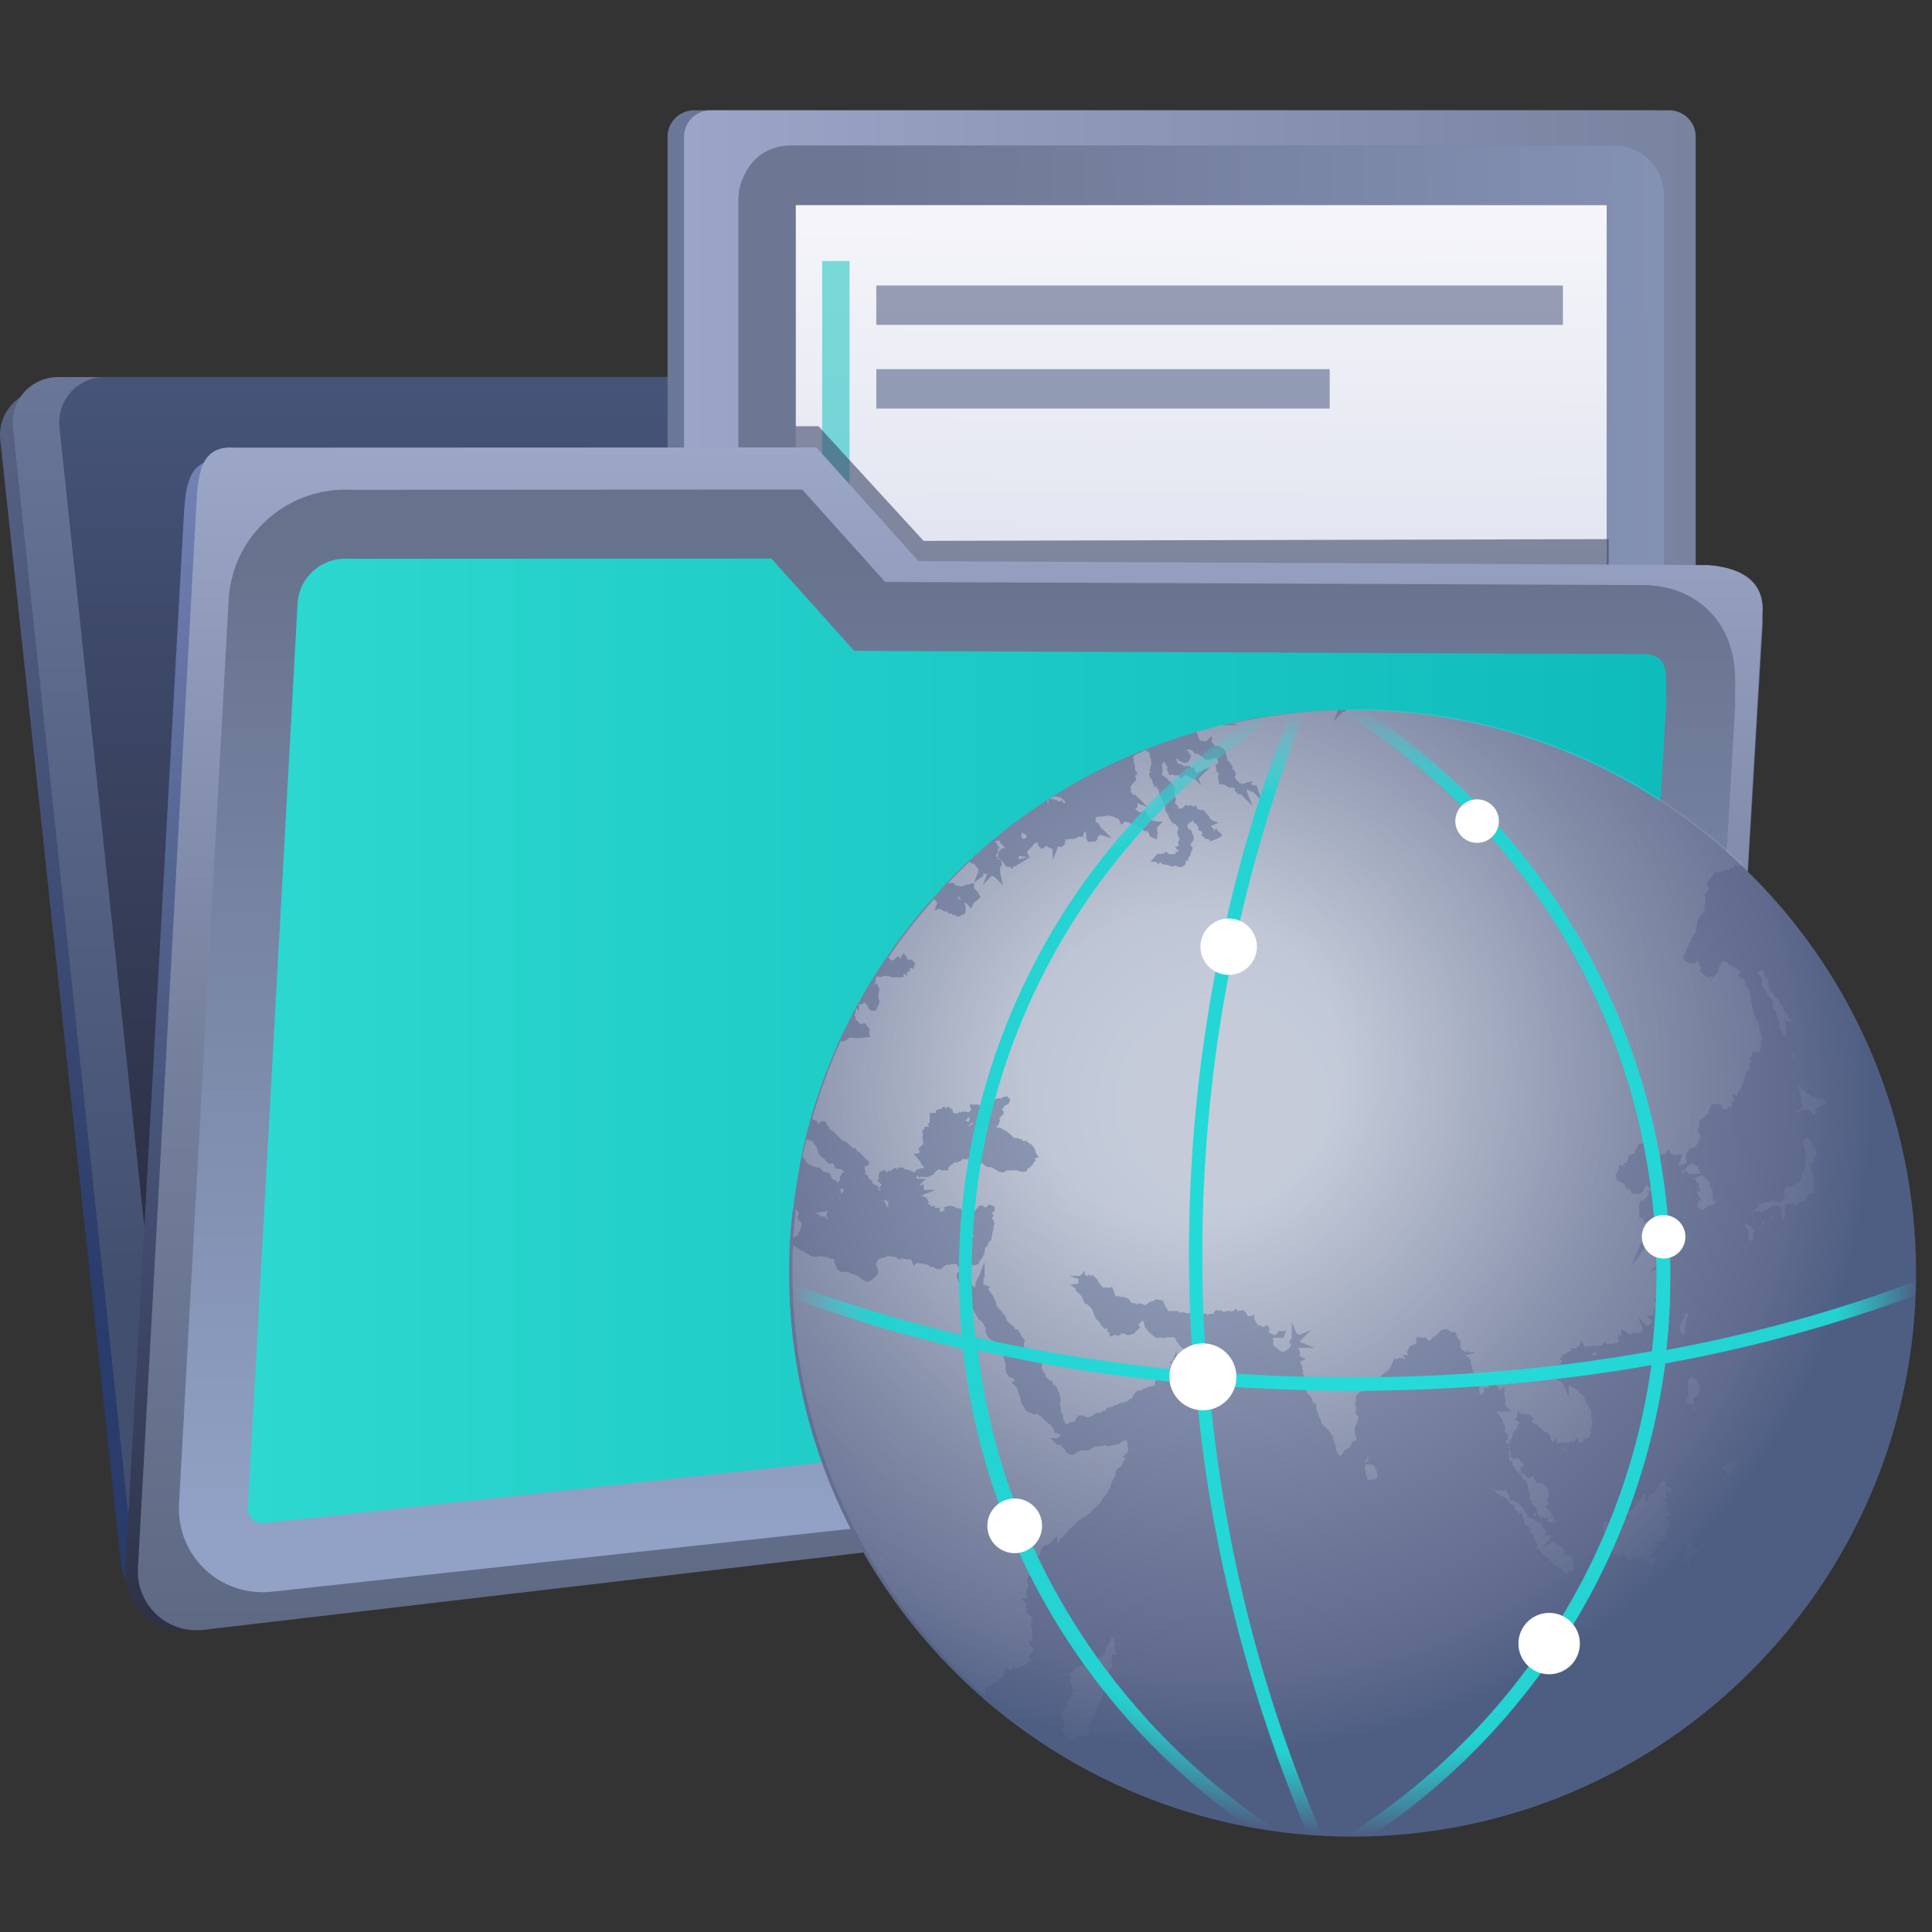 <svg width="140" height="140" viewBox="0 0 140 140" fill="none" xmlns="http://www.w3.org/2000/svg">
<rect x="0" y="0" width="140" height="140" fill="#333333" stroke="none"/>
<g clip-path="url(#clip0)">
<path d="M116.547 103.384L12.123 116.013C10.452 116.216 8.933 115.017 8.764 113.328L0.018 31.867C-0.184 29.925 1.335 28.237 3.294 28.237H113.643C115.264 28.237 116.581 29.554 116.581 31.174V103.384H116.547Z" fill="url(#paint0_linear)"/>
<path d="M117.46 103.384L13.036 116.013C11.364 116.216 9.845 115.017 9.676 113.328L0.93 30.954C0.728 29.013 2.247 27.325 4.206 27.325H114.556C116.177 27.325 117.493 28.641 117.493 30.262V103.384H117.46Z" fill="url(#paint1_linear)"/>
<path d="M120.836 103.384L16.413 116.013C14.741 116.216 13.222 115.017 13.053 113.328L4.307 30.954C4.105 29.013 5.624 27.325 7.583 27.325H117.932C119.553 27.325 120.87 28.641 120.87 30.262V103.384H120.836Z" fill="url(#paint2_linear)"/>
<path d="M119.773 93.541H50.281C49.234 93.541 48.373 92.68 48.373 91.633V9.901C48.373 8.854 49.234 7.993 50.281 7.993H119.773C120.819 7.993 121.68 8.854 121.68 9.901V91.633C121.68 92.697 120.819 93.541 119.773 93.541Z" fill="#6A7797"/>
<path d="M120.971 93.541H51.479C50.432 93.541 49.571 92.68 49.571 91.633V9.901C49.571 8.854 50.432 7.993 51.479 7.993H120.971C122.017 7.993 122.878 8.854 122.878 9.901V91.633C122.878 92.697 122.017 93.541 120.971 93.541Z" fill="url(#paint3_linear)"/>
<path d="M116.885 90.384H57.067C56.206 90.384 55.514 89.692 55.514 88.831V14.409C55.514 13.547 56.206 12.855 57.067 12.855H116.885C117.746 12.855 118.438 13.547 118.438 14.409V88.831C118.438 89.675 117.746 90.384 116.885 90.384Z" fill="url(#paint4_linear)"/>
<path d="M116.885 90.384H57.067C56.206 90.384 55.514 89.692 55.514 88.831V14.409C55.514 13.547 56.206 12.855 57.067 12.855H116.885C117.746 12.855 118.438 13.547 118.438 14.409V88.831C118.438 89.675 117.746 90.384 116.885 90.384Z" stroke="#717C98" stroke-width="4" stroke-miterlimit="10"/>
<path d="M116.885 90.384H57.067C56.206 90.384 55.514 89.692 55.514 88.831V14.409C55.514 13.547 56.206 12.855 57.067 12.855H116.885C117.746 12.855 118.438 13.547 118.438 14.409V88.831C118.438 89.675 117.746 90.384 116.885 90.384Z" stroke="url(#paint5_linear)" stroke-width="4" stroke-miterlimit="10"/>
<path opacity="0.57" d="M61.56 18.915H59.575V51.681H61.56V18.915Z" fill="#1EC4BF"/>
<path opacity="0.6" d="M57.023 44.697L56.645 30.887H59.313L66.927 39.193L119.873 39.058L114.099 56.279L57.023 44.697Z" fill="#3C4768"/>
<path d="M117.026 90.083H57.208C56.347 90.083 55.654 89.391 55.654 88.53V14.108C55.654 13.247 56.347 12.555 57.208 12.555H117.026C117.887 12.555 118.579 13.247 118.579 14.108V88.53C118.579 89.374 117.887 90.083 117.026 90.083Z" stroke="#717C98" stroke-width="4" stroke-miterlimit="10"/>
<path d="M117.026 90.083H57.208C56.347 90.083 55.654 89.391 55.654 88.53V14.108C55.654 13.247 56.347 12.555 57.208 12.555H117.026C117.887 12.555 118.579 13.247 118.579 14.108V88.53C118.579 89.374 117.887 90.083 117.026 90.083Z" stroke="url(#paint6_linear)" stroke-width="4" stroke-miterlimit="10"/>
<path d="M120.599 105.697L13.829 118.107C11.195 118.41 8.933 116.283 9.085 113.632L13.322 37.371C13.457 34.973 13.744 33.167 16.142 33.353L58.249 33.336L65.644 41.575L123.807 41.862C126.12 42.047 127.859 42.993 127.724 45.306L124.381 101.713C124.246 103.789 122.642 105.461 120.599 105.697Z" fill="url(#paint7_linear)"/>
<path d="M120.599 105.697L14.741 118.106C12.107 118.41 9.845 116.283 9.997 113.632L14.235 36.458C14.37 34.061 14.657 32.254 17.054 32.44L59.161 32.423L66.556 40.662L123.807 40.949C126.12 41.135 127.859 42.08 127.724 44.393L124.381 101.713C124.246 103.789 122.642 105.461 120.599 105.697Z" fill="url(#paint8_linear)"/>
<path d="M117.003 99.737L19.13 110.374C18.488 110.441 17.931 109.935 17.965 109.276L21.561 43.752C21.663 41.81 23.351 40.342 25.293 40.493L55.902 40.477L61.896 47.162L119.249 47.399C121.123 47.551 120.667 49.07 120.734 51.062L117.932 98.775C117.898 99.265 117.51 99.687 117.003 99.737Z" fill="url(#paint9_linear)" stroke="url(#paint10_linear)" stroke-width="10" stroke-miterlimit="10"/>
<path d="M117.003 99.737L19.13 110.374C18.488 110.441 17.931 109.935 17.965 109.276L21.561 43.752C21.663 41.81 23.351 40.342 25.293 40.493L55.902 40.477L61.896 47.162L119.249 47.399C121.123 47.551 120.667 49.07 120.734 51.062L117.932 98.775C117.898 99.265 117.51 99.687 117.003 99.737Z" fill="url(#paint11_linear)"/>
<path opacity="0.57" d="M113.255 20.689H63.5V23.543H113.255V20.689Z" fill="#4F5C81"/>
<path opacity="0.57" d="M96.355 26.75H63.5V29.604H96.355V26.75Z" fill="#505D82"/>
<path d="M138.845 92.252C138.845 114.733 120.553 133.09 98.013 133.09C87.774 133.09 78.385 129.289 71.182 123.022C62.603 115.501 57.18 104.503 57.18 92.252C57.18 91.564 57.18 90.918 57.221 90.27C57.221 90.109 57.221 89.907 57.261 89.745C57.302 89.058 57.342 88.33 57.464 87.642C57.625 86.349 57.828 85.095 58.071 83.801C58.151 83.397 58.273 82.952 58.354 82.548C58.475 82.022 58.637 81.496 58.758 81.011C59.325 79.03 60.053 77.13 60.863 75.31C61.187 74.623 61.551 73.935 61.874 73.248C61.874 73.208 61.915 73.167 61.955 73.127C61.996 73.046 62.036 72.925 62.117 72.844C62.117 72.803 62.158 72.803 62.158 72.763C62.805 71.59 63.453 70.499 64.222 69.407C65.233 67.911 66.326 66.496 67.54 65.161C67.864 64.797 68.188 64.433 68.511 64.07C68.997 63.544 69.523 63.018 70.049 62.533C70.616 62.008 71.223 61.482 71.83 60.956C73.125 59.864 74.501 58.854 75.957 57.924C76.038 57.883 76.119 57.843 76.2 57.762C78.021 56.589 79.964 55.579 81.947 54.73C82.149 54.649 82.351 54.568 82.513 54.487C82.554 54.487 82.594 54.446 82.635 54.446C83.889 53.961 85.184 53.476 86.479 53.112C87.086 52.91 87.693 52.748 88.341 52.627C88.584 52.546 88.826 52.506 89.11 52.425C91.578 51.859 94.128 51.535 96.799 51.454C97.001 51.454 97.203 51.454 97.446 51.454C97.648 51.454 97.851 51.454 98.053 51.454C109.02 51.454 118.975 55.781 126.3 62.816C134.029 70.216 138.845 80.688 138.845 92.252Z" fill="url(#paint12_radial)"/>
<path d="M80.814 119.786V119.543L80.733 119.26L80.814 119.179V119.018L80.733 118.896V118.694L80.571 118.613L80.49 118.735V118.937L80.288 119.179H80.247L80.166 119.341L80.247 119.422L80.085 119.584V119.786L79.802 120.069L79.721 119.988L79.559 120.15L79.478 120.352L79.195 120.473L78.993 120.716H78.709L78.629 120.635L78.588 120.716H78.224L78.102 120.837L78.021 120.756L77.9 120.837H77.819L77.9 120.918L77.698 121.12L77.495 121.363L77.657 121.565L77.536 121.646L77.576 121.686V121.889L77.657 122.212L77.738 122.374V122.455V122.535V122.616L77.617 122.98L77.536 123.061L77.455 123.344H77.414L77.334 123.425V123.627L77.172 123.789L77.05 123.829V123.991L76.888 124.153V124.476L77.091 124.719L77.05 124.8H77.131V125.123L77.01 125.204V125.528L77.091 125.608L77.172 125.689L77.252 125.811L77.374 125.77L77.455 125.891L77.617 126.053H77.819L77.9 126.013L77.981 125.851L78.467 125.811H78.588L78.669 125.77L78.75 125.689L78.831 125.568L78.912 125.406V125.244L78.993 125.164L78.831 125.002L79.074 124.84V124.557H79.276V124.517L79.357 124.153L79.438 123.951V123.87L79.519 123.587L79.721 123.385L79.883 122.859L79.964 122.738V122.576L80.045 122.374L80.085 122.252L80.207 122.05L80.288 121.767L80.369 121.525L80.409 121.444L80.45 121.363L80.369 121.282V120.999L80.571 120.837V120.756L80.652 120.675L80.49 120.514L80.571 120.433V119.907H80.976L81.057 119.988L80.814 119.786ZM71.385 123.182L71.466 123.263V123.223C71.425 123.223 71.385 123.182 71.385 123.182ZM71.466 123.263L71.425 123.385L71.506 123.304L71.466 123.263ZM81.785 104.906L81.664 104.785L81.745 104.583L81.623 104.462L81.704 104.381H81.421L81.34 104.462L81.178 104.543L81.016 104.704L80.935 104.623L80.773 104.704L80.369 104.785H80.207L80.126 104.704H80.045L79.883 104.785H79.721L79.559 104.866L79.438 104.785H79.397L79.033 105.028L78.79 105.109H78.709H78.345L78.183 105.189H78.062L77.981 105.27L77.9 105.351L77.657 105.432L77.414 105.351L77.334 105.27H77.252L77.172 105.068L76.807 104.664L76.727 104.704H76.605L76.119 104.219H76.645L76.727 104.098H76.807L76.848 104.057V103.976L76.807 103.936L76.605 103.855H76.443L76.281 103.451L76.2 103.37L76.119 103.208H76.038L75.877 103.046L75.755 102.966L75.593 102.804L75.391 102.602L75.229 102.521L75.148 102.44L75.067 102.521L74.986 102.44L74.905 102.521L74.824 102.44L74.339 102.238L74.258 102.036L74.217 101.955L74.136 101.874V101.793H74.056L73.894 101.187L73.691 100.58L73.246 100.135H73.489V99.933L73.327 99.852L73.125 99.771L72.922 99.488L72.841 99.124L72.882 98.922L72.841 98.72L72.68 98.235V97.992V97.911L72.599 97.831L72.518 97.75V97.669L72.437 97.588V97.467H72.396L72.153 97.264L71.951 97.184V97.103H71.83L71.587 96.901L71.385 96.415L71.466 96.335L71.425 96.294V96.213L71.344 96.132L71.263 95.93L71.061 95.688L70.899 95.607L70.818 95.404L70.413 94.798V94.596L70.373 94.515L70.332 94.313L70.251 94.232V94.192L70.049 93.989V93.747L70.09 93.666L69.766 93.342L69.685 93.181L69.442 92.857V92.736L69.321 92.574V92.332L69.564 92.049L69.604 92.089L69.523 91.846L69.402 91.766L69.321 91.604H68.916L68.714 91.685L68.633 91.604L68.552 91.685L68.39 91.766L68.188 91.968H67.864L67.662 91.846H67.702L67.54 91.766L67.459 91.846L67.216 91.644L67.055 91.604L66.569 91.523H66.407L66.205 91.725L66.043 91.321L65.962 91.24L65.881 91.28L65.395 91.199L65.355 91.159H65.274V91.321L64.869 91.078H64.788L64.586 91.038L64.546 91.078L64.343 90.997L64.222 91.078L63.898 91.159L63.696 91.24L63.615 91.321L63.534 91.483L63.493 91.523V91.725L63.574 91.846L63.655 92.17L63.574 92.372L63.331 92.615L63.089 92.817L62.846 92.898L62.441 92.695L62.198 92.493L62.036 92.412L61.794 92.332L61.389 92.17H61.308H60.944L60.661 91.968L60.458 91.483V91.321L60.418 91.24L60.135 91.199L59.932 91.078H59.649L59.487 91.038L59.082 91.078L58.678 90.997L58.516 90.835H58.435H58.394L58.192 90.633L58.151 90.593L58.071 90.674L57.868 90.472H57.828L57.504 90.269L57.464 90.189C57.423 90.835 57.423 91.523 57.423 92.17C57.423 104.421 62.846 115.46 71.425 122.94V122.899L71.344 122.697L71.425 122.616L71.385 122.576V122.252H71.668H71.708H71.749V122.172L72.234 121.848H72.315L72.356 121.808V121.727L72.599 121.565L72.639 121.484L72.68 121.444L72.882 120.837L72.922 120.959V120.797L73.206 121.08L73.327 120.999H73.368V120.797L73.691 120.918L73.894 120.797L73.934 120.716H74.177L74.42 120.595V120.392H74.663V120.312L74.703 120.231L74.501 120.029L74.703 119.826L74.865 119.665V119.543V119.462H74.824L74.663 119.301V119.099L74.46 118.896H74.824V118.775L74.743 118.573L74.824 118.492L74.784 118.452V118.128L74.703 117.805V117.603L74.784 117.522L74.703 117.441L74.865 117.279V117.239L74.824 117.198L74.663 117.117L74.339 116.794L74.42 116.592V116.551L74.298 116.43L74.379 116.268L74.339 116.187L73.975 115.823H74.46L74.379 115.702L74.46 115.621L74.379 115.54V115.217L74.46 115.015L74.541 114.934L74.501 114.732L74.42 114.651V114.408L74.582 114.166L74.743 113.721L74.42 113.397H74.946L75.108 113.114L75.189 112.953V112.791L75.391 112.589V112.346L75.512 112.225V112.144L75.674 111.982H75.836H75.917L76.079 111.821H76.119L76.605 111.254V111.861L76.686 111.74L76.767 111.578L76.969 111.376L77.05 111.335L77.091 111.254L77.172 111.174L77.536 110.769L77.657 110.688L78.062 110.284L78.264 110.122L78.467 109.961L78.669 109.88L78.912 109.678L79.519 109.111L79.843 108.748L79.883 108.626L80.288 108.101V108.02L80.49 107.696V107.535L80.854 106.847V106.766V106.564L81.097 106.322H81.178L81.218 106.281L81.34 105.998L81.542 105.715V105.634H81.299L81.785 105.149H81.704L81.785 104.906ZM113.957 112.953L113.876 112.872L113.836 112.791L113.755 112.71L113.674 112.751L113.35 112.629V112.427L113.269 112.346L113.431 112.306L113.229 112.225V112.144V112.063V112.023L113.026 112.104V111.982H112.865L112.581 111.699V111.659L111.812 112.144L112.46 111.254H111.853L112.136 110.971H112.055L111.772 110.648V110.486L111.61 110.325L111.529 110.405L111.286 110.203V110.163L110.598 109.88H110.72L110.437 109.395V109.233H110.315L110.194 109.071L109.991 108.869H109.829L109.668 108.707H109.384V108.343H109.303L109.263 108.182H109.222L109.142 107.979H109.101L108.899 108.06L108.818 107.979H108.777L108.575 108.06L108.373 107.979L108.13 107.777L108.211 107.979L108.332 108.02L108.535 108.262H108.615L108.777 108.465L108.858 108.384L109.222 108.626L109.425 108.95L109.546 109.031H109.749V109.354V109.435H109.91L110.072 109.678H110.113H110.315V109.92H110.356L110.396 110.122V110.163L110.517 110.486V110.527H110.598L110.882 110.729V110.931L110.963 111.093L111.124 111.254L111.205 111.578L111.448 111.982L111.367 112.184L111.408 112.265L111.57 112.346L111.812 112.629L111.853 112.751L112.096 112.791V112.912L112.298 112.993V113.114H112.379L112.581 113.357L112.905 113.559V113.64H113.067L113.431 114.004H113.634L113.674 113.802L113.957 113.883L114.038 113.64L113.957 113.438L114.038 113.236L113.998 113.195L113.957 112.953ZM122.375 113.68L122.294 113.761V113.923L122.213 114.044V114.166H122.294V113.923L122.375 113.842V113.761V113.721V113.68ZM123.67 113.6V113.519H123.589L123.508 113.195H123.386L123.548 112.993L123.467 112.791L123.305 112.629L123.224 112.508L123.063 112.387V112.225L122.86 112.144L122.739 112.104L122.537 111.901L122.375 111.699L122.294 111.821H122.213L122.294 111.982L122.213 112.144V112.346L122.172 112.427V112.589L122.091 112.67V112.872L121.889 112.953V113.155H122.253V113.438L122.375 113.68L122.537 113.357L122.496 113.276L122.415 113.114V112.912L122.617 112.791L122.698 112.71L123.022 112.589L123.224 112.791L123.346 112.993V113.276L123.265 113.357L123.346 113.438L123.589 113.559V113.842L123.67 113.761H123.791L123.67 113.6ZM120.675 108.343H120.756V107.979L121.12 108.262V107.939L120.958 107.737H120.918H120.715V107.454L120.554 107.252L120.473 107.332H120.392V107.413H120.311L120.23 107.575V107.737L119.906 108.06L119.825 108.262H119.704H119.623L119.218 108.95V108.262L119.016 108.303V108.343V108.505L118.733 108.788L118.571 108.99V109.071L118.409 109.314L118.206 109.475L117.842 109.556L118.247 110.163L117.599 109.839V110.001L117.478 109.92V110.082L117.397 110.284V110.527L116.871 110.446L116.669 110.325H116.426L116.345 110.163L116.264 110.365L116.183 110.446V110.567V110.688V110.81L116.264 110.971L116.426 111.133H116.466L117.68 110.527L116.669 111.578L116.79 111.74L116.871 111.861V112.144L116.79 112.225L116.871 112.265V112.67L117.033 112.548L117.114 112.751H117.195L117.276 112.831L117.438 112.751H117.478L117.68 112.467L117.883 112.872V113.074L118.004 112.993L118.085 113.074L118.206 113.034L118.247 112.872H118.571L118.652 112.953H118.813L118.894 112.831L119.097 113.114L119.259 113.034L119.299 113.155H119.38L119.582 113.397L119.501 113.438L119.623 113.397H119.744L119.866 113.317L119.947 113.114V112.71L119.38 112.953L119.987 112.346L119.744 112.104H120.23L120.311 112.023L119.785 111.699H120.473V111.618L120.675 111.457V111.174L120.756 111.093V110.769H120.837L120.999 110.567L120.918 110.122L120.675 110.001L121.039 109.758L120.877 109.597V109.475L120.675 109.314L120.837 109.111L120.715 108.869L120.756 108.828L120.473 108.748L120.837 108.545L120.675 108.343ZM126.381 113.155H126.3H126.421H126.381ZM123.67 111.821H123.589L123.427 111.861L123.346 111.78L123.305 111.821L123.224 111.982H123.346L123.427 111.901L123.67 111.821ZM123.184 110.648L123.103 110.527L122.941 110.688H122.982H123.063L123.224 110.648H123.184ZM112.46 110.365L112.5 110.325V110.284L112.46 110.365ZM112.581 109.961L112.5 109.88V109.799L112.419 109.718L112.339 109.556L111.974 109.192L112.217 109.031V108.869L112.136 108.788V108.505L112.217 108.424V108.101V108.02L112.136 107.858L111.732 107.454H111.327V107.332L111.246 107.292L111.165 107.09V107.009H110.963L110.801 107.171L110.396 106.766L110.194 106.726V106.322L110.437 106.241L110.356 106.16V105.998H110.275L110.194 105.877L110.032 105.715V105.634L109.627 105.715L109.425 105.513L109.506 105.351L109.425 105.23V105.149L109.384 105.028L109.303 105.27L109.384 105.351L109.303 105.432H109.384V105.917L109.587 105.836V106.119L109.668 106.2V106.281L109.749 106.322L109.789 106.483H109.829L110.032 106.726L110.113 106.766L110.153 106.847H110.275V107.09L110.437 107.171L110.517 107.252L110.679 107.494L110.76 107.979L110.801 108.101L110.882 108.303L110.801 108.626L111.003 108.828L110.922 108.909L111.003 108.99L111.084 109.111L111.246 109.192L111.408 109.516L111.327 109.597L111.651 110.001L111.853 109.92L111.934 110.001H112.258L112.055 110.163L112.177 110.284L112.379 110.325L112.46 110.365V110.203L112.662 110.405V110.284L112.581 109.961ZM111.246 109.597L111.124 109.718L111.084 109.88H111.286L111.246 109.597ZM110.801 109.799L110.72 109.88H110.882L110.801 109.799ZM125.005 107.009V107.049L125.046 107.171H125.207L125.329 107.252L125.005 107.009ZM99.753 106.645V106.564L99.591 106.241V106.2H99.429V106.119H98.944L98.903 106.322V106.443L98.984 106.645L98.944 106.726L99.025 106.928L99.105 107.252H99.227L99.308 107.211H99.591L99.672 107.171L99.753 107.09L99.834 106.928L99.753 106.645ZM125.855 106.079L125.774 105.796L125.855 105.634L125.774 105.553V105.958L125.572 105.796L125.41 105.998L125.329 105.917V105.998L124.965 106.2L124.762 106.281L124.965 106.483L125.329 107.171L125.41 107.09L125.288 107.009L125.369 106.766L125.572 106.402L125.855 106.322V106.079ZM124.358 105.998V106.079L124.398 105.998H124.358ZM99.146 105.836V105.594H99.065V105.796H98.944V105.998L99.186 105.836H99.146ZM72.356 62.209L72.275 62.168V62.249L72.477 62.289L72.356 62.209ZM72.761 61.4V61.319L72.68 61.279L72.477 61.077V60.955L72.275 60.915L72.113 60.955L72.275 61.198V61.279L72.437 61.44L72.275 61.602L72.356 61.804L72.194 61.845V62.047V62.087L72.315 62.128V61.845L72.396 61.764L72.356 61.723L72.599 61.481H72.761V61.4ZM127.514 75.228L127.676 75.067V75.026L127.595 74.905V74.743H127.555L127.474 74.258L127.393 74.177V73.975L127.271 73.853L127.15 73.57L127.19 73.53H127.15L126.988 73.004V72.883L126.948 72.802L126.867 72.438L126.907 72.398L126.826 72.155L126.867 72.074L126.786 71.993L126.867 71.913L126.786 71.832L126.705 71.63L126.624 71.589L126.421 71.387V71.104L126.462 71.064L126.421 70.983H126.26L125.936 70.659L126.098 70.498V70.417V70.336H126.017L125.936 70.214H125.855L125.774 70.134L125.491 70.012L125.45 69.972L125.288 69.891L125.167 69.77L125.126 69.689H124.924L124.884 69.648L124.843 69.689H124.762L124.843 69.77H124.722V69.931H124.641L124.56 70.093V70.134L124.479 70.214L124.56 70.295L124.479 70.498L124.074 70.902V70.74L123.751 70.821L123.67 70.74V70.781L123.184 70.376L123.265 70.174V70.093L123.103 69.891V69.608L122.982 69.648L122.82 69.81H122.537L122.456 69.729L122.375 69.77L122.091 69.648L121.97 69.365L122.132 69.001L122.213 68.88V68.718L122.375 68.557V68.355L122.537 68.233V68.031L122.617 67.95V67.91L122.779 67.708L122.86 67.546L122.941 67.465L122.86 67.344L122.941 67.263V67.101L123.022 66.616H123.103L123.144 66.414H123.184V66.373L123.386 66.131L123.467 65.969L123.548 65.888L123.467 65.686L123.548 65.605V65.484L123.629 65.403L123.589 65.322V65.079L123.508 64.877L123.71 64.594L123.832 64.432V64.352L123.67 64.109L123.751 63.866L123.872 63.745L123.953 63.583L124.155 63.422L124.236 63.219H124.56V63.26L124.722 63.139H124.884L125.046 63.017H125.288L125.41 62.896H125.612L125.693 62.694L125.976 62.815L126.26 62.694L126.462 62.775C119.137 55.739 109.182 51.413 98.215 51.413C98.013 51.413 97.81 51.413 97.608 51.413L97.446 51.575H97.325L96.637 52.262L96.961 51.453C94.33 51.534 91.781 51.858 89.272 52.424L89.717 52.545H88.543C87.936 52.707 87.289 52.868 86.682 53.03L86.803 53.232V53.394H86.844L86.924 53.637L87.005 53.677H87.086L87.41 53.718L87.815 53.313V53.758L87.896 53.879L87.977 53.96L88.058 54.041H88.3L88.503 54.162H88.543L88.786 54.405L88.867 54.809L88.948 55.011L88.907 55.092L89.069 55.173L89.312 55.537V55.739L89.474 55.861L89.555 56.103L89.474 56.346H89.514V56.427L89.838 56.75L89.879 56.791L89.919 56.75L90.081 56.831L90.202 56.75L90.809 56.588L90.647 56.791L90.728 56.871L90.809 56.912H91.052L91.416 58.004L90.769 57.357H90.607L90.364 57.154V57.357V57.397L90.769 58.408L89.919 57.559H89.717L89.474 57.316V57.114L89.312 57.074H89.069L88.665 56.831H88.341L88.26 56.224L88.341 56.063L88.138 55.901V55.658L88.058 55.456L88.26 55.294V55.133L88.179 54.971L88.098 54.89L87.977 54.971L87.572 55.052H87.329L87.086 54.809L86.924 54.728L86.884 54.648L86.601 54.607L86.398 54.405L86.317 54.324H85.872L86.075 54.405L86.317 54.809L86.115 55.214L85.832 55.294L85.468 55.133L85.387 55.092L85.346 54.971H85.306L85.225 55.052L85.184 55.092H85.265L85.346 55.294L85.427 55.375H85.629L85.791 55.537H85.953L85.994 55.497H86.237L86.317 55.618H86.52L86.601 55.861L86.641 55.901V55.982H86.722L87.693 55.578L86.844 56.427L87.046 56.912L86.56 56.427H86.398L86.034 56.184H85.832L85.549 56.467L85.468 56.184H85.387H85.063L84.942 56.103L84.739 56.184L84.537 55.699L84.658 55.658L84.577 55.578V55.537L84.456 55.375L84.375 55.173L84.173 55.375L84.213 55.416L84.254 55.901L84.173 56.144L84.335 56.224L84.658 56.508V56.588H84.739L84.942 56.791L85.144 57.114L85.103 57.599V57.68L85.225 57.882L85.144 58.165V58.206L85.346 58.408L85.427 58.61L85.508 58.57L85.67 58.61V58.57L85.913 58.327L86.115 58.408L86.277 58.327L86.479 58.448L86.682 58.367L86.763 58.61L86.924 58.691H87.208L87.451 58.974V59.014L87.572 59.095L87.653 59.257L87.734 59.338L87.774 59.419L88.3 59.621L87.734 59.864L87.815 59.944L87.977 60.106L87.936 60.187V60.268L88.138 59.985L88.219 60.227H88.3L88.584 60.51L88.341 60.713L88.138 60.793L87.977 60.874L87.734 60.955L87.531 60.793H87.37L87.046 60.47L87.127 60.389V60.308L87.046 60.227L86.803 60.147L86.884 59.944H86.803L86.722 59.742L86.479 59.58V59.419L86.358 59.54L86.196 59.621L86.115 59.702L86.034 59.783L86.075 59.985V60.025L86.317 60.147L86.52 60.753L86.439 60.955L86.277 61.157V61.238L86.439 61.44L86.277 61.804V61.966L86.115 62.128V62.33L85.913 62.411V62.613L85.629 62.855L85.265 62.775L85.225 62.734H85.144L84.901 62.815L84.699 62.694L84.213 62.613L84.051 62.451L83.97 62.653L83.768 62.451H83.363L83.849 61.885H84.092L84.335 61.845L84.456 61.723L84.82 61.926L84.861 61.885H85.184V61.683L85.387 61.764V61.642L85.144 61.4L85.427 61.279V61.198L85.346 61.117L85.427 60.915V60.834L85.508 60.753L85.387 60.632L85.306 60.308L85.387 60.106V59.904L85.225 59.823L85.184 59.702L84.982 59.661L84.699 59.257L84.658 59.055L84.577 58.974V58.893H84.496L84.415 58.61L84.456 58.448L84.294 58.206V58.084L84.132 57.923V57.801L84.051 57.721L83.97 57.316V57.235L83.808 57.074V56.952L83.606 57.033V56.831L83.525 56.791L83.485 56.508L83.363 56.386L83.242 56.103L83.363 55.982L83.282 55.78L83.363 55.699V55.618L83.444 55.294L83.404 55.133V54.971L83.323 54.89V54.688L83.242 54.486L82.959 54.364H82.918L82.837 54.445C82.635 54.526 82.433 54.607 82.271 54.688L82.109 54.85V54.931L82.149 54.971V55.173L82.19 55.294L82.271 55.78V55.861L82.433 56.022L82.271 56.224V56.305L82.352 56.508L82.109 56.75L81.906 57.033L81.987 57.276L81.906 57.357L82.028 57.478L82.109 57.599H82.271L83.161 58.489L82.433 58.206V58.489L82.271 58.61L82.311 58.691L82.473 58.772V58.812L82.554 58.853H82.756L82.797 58.893L82.918 58.731L83.161 58.974V59.176H83.242L83.525 59.499L83.606 59.459H83.647L83.728 59.54H84.254L83.849 59.944V60.227L83.93 60.349L83.849 60.429V60.834L83.363 60.632L83.201 60.308L83.12 60.227H82.878L82.797 60.025L82.756 59.985L82.473 59.944L82.149 59.742L81.866 59.661L81.826 59.58H81.623L81.542 59.499L81.259 59.783L81.057 59.338L80.814 59.257L80.652 59.176L80.247 59.095L79.762 59.176L79.681 59.136L79.559 59.217L79.478 59.176L79.397 59.217V59.257V59.54H79.438V59.621H79.559L79.762 59.944V59.985H79.802L80.571 60.753L79.681 60.47V60.551L79.519 60.632L79.6 60.713L79.519 60.672V60.834L79.357 60.996H78.831L78.669 60.672L78.75 60.551L78.669 60.349L78.75 60.268H78.669L78.547 60.349L78.507 60.389V60.632H78.102V60.672L77.819 60.793H77.455H77.414L77.334 60.874L77.252 60.793L77.172 60.874L77.252 60.915L77.131 61.036L77.212 61.117L76.929 61.4L76.686 61.319L76.281 62.33V61.481L76.241 61.521L75.917 61.359L75.877 61.279L75.472 61.521L75.189 61.238L75.229 61.198V61.036L74.986 61.117H74.946L74.743 61.4L74.663 61.44L74.42 61.723L74.582 62.128L73.975 62.047H73.813V62.249L74.703 62.087L73.691 62.694L73.61 62.775H73.489L73.287 62.977L73.206 62.815H72.922L72.639 62.411L72.437 62.249H72.396L72.599 62.451L72.558 62.572L72.639 62.653L72.558 62.694L72.477 62.896V63.219V63.26L72.68 64.149L72.073 63.543L71.87 63.462L71.223 64.109L71.546 63.3L71.385 63.341L71.263 63.219V63.462L70.575 63.947L70.859 63.26L70.899 63.139V62.977L70.697 62.775L70.656 62.653L70.575 62.572L70.535 62.532V62.653L70.251 62.451C69.725 62.936 69.199 63.462 68.714 63.988H68.754L68.835 64.028L69.037 63.947L69.24 64.149L69.402 64.19L69.685 64.23L69.887 64.19L69.968 64.109H70.171L70.251 64.069L70.575 63.988V64.271V64.352L70.818 64.594L71.061 64.999L70.778 65.281L70.535 65.443L70.373 65.848L70.049 65.484L69.887 65.403V65.524L69.968 65.565V66.131L69.806 66.292H69.685L69.564 66.414H69.321L69.199 66.292H69.037L68.957 66.212H68.754L68.592 66.05V65.969H68.552L68.511 66.09L68.107 65.848L67.702 65.969L67.904 65.484L67.864 65.403V65.322L67.702 65.201V65.12C66.528 66.454 65.395 67.869 64.384 69.365V69.406L64.586 69.608L64.788 69.527H64.829L65.072 69.284L65.234 69.446L65.314 69.365H65.274C65.274 69.325 65.314 69.284 65.314 69.284L65.476 69.082L65.719 69.365V69.446L65.76 69.527H66.043L66.326 69.81L66.164 70.214L65.962 70.134V70.174L65.881 70.255L66.002 70.336L65.719 70.457V70.74L65.517 70.538L65.476 70.619V70.821H64.626L64.465 70.74H64.262L64.181 70.7L63.979 70.74L63.736 70.821L63.655 70.74L63.493 70.821L63.412 71.023H63.493L63.331 71.427L63.534 71.225L63.736 71.71L63.655 72.074V72.317L63.736 72.6L63.655 72.843L63.453 73.247H63.129L62.927 73.045L62.846 72.883L62.644 72.64L62.563 72.681L62.482 72.762H62.32H62.279H62.239V73.247L62.077 73.085L61.996 73.166V73.449L61.915 73.49V73.57L61.996 73.651V73.934V73.975L62.117 73.934L62.32 74.217H62.36L62.644 74.136L62.805 74.298L62.886 74.419L63.048 74.581L62.967 74.783L63.048 75.147L62.158 75.228L61.551 75.188L61.308 75.39L61.025 75.471L60.944 75.39C60.094 77.209 59.406 79.15 58.84 81.091L59.244 81.253V81.495L59.487 81.253H59.811L59.892 81.455L60.053 81.657L60.135 81.819L60.215 81.9L60.296 81.981H60.377L61.065 82.668H61.146L61.349 82.749L61.834 83.234L61.915 83.153L62.158 83.436L62.32 83.517L62.603 83.841L62.644 83.921L62.724 83.962L63.008 84.204L62.886 84.487H62.684L62.644 84.69L62.724 84.892L62.684 85.013L62.724 85.134H62.846L63.008 85.458L63.21 85.539V85.741L63.372 85.822L63.453 85.903H63.615V86.105L63.696 86.267H63.777L63.858 86.226L63.655 86.105L63.898 85.862L63.574 85.539L63.696 85.417L63.655 85.215L63.736 84.932L64.141 84.77L64.222 84.973L64.384 84.811L64.546 84.892L64.586 84.77L64.91 84.609L65.072 84.77V84.609H65.476L65.557 84.73H65.679L65.962 84.811V84.892L66.043 84.811L66.205 84.973L66.528 84.69V84.73L66.731 84.649H66.893L66.974 84.568L66.771 84.366L66.69 84.164L66.609 84.083L66.205 83.598H66.488L66.609 83.517H66.65L66.569 83.194L66.852 82.951H66.893V82.87V82.587L66.812 82.425L66.893 82.264V82.183L66.812 81.981L66.933 81.859L67.014 81.657H67.297H67.338V81.617L67.216 81.495L67.378 81.334V80.646H67.823V80.444L68.107 80.363H68.188L68.39 80.161L68.552 80.323L68.714 80.161L68.916 80.363H68.997L69.078 80.646L69.159 80.687L69.24 80.646L69.402 80.727L69.483 80.525L69.604 80.646L69.725 80.525L69.847 80.606L69.928 80.525L70.13 80.606L70.251 80.565L70.373 80.404L70.251 80.04H70.939L70.98 80.121H71.061L71.223 80.201L71.304 80.121H71.466L71.506 80.08L71.587 79.878H71.749V79.838L71.911 79.676H72.113L72.234 79.595H72.518H72.558L72.639 79.514L72.963 79.433L73.206 79.676L73.084 79.999L72.801 80.121L72.599 80.444L72.72 80.485V80.727L72.396 81.051L72.477 81.132L72.315 81.617L72.153 81.536L72.234 81.617V81.738L72.437 81.698L72.72 81.859L72.882 81.94L73.287 82.264L73.327 82.344L73.408 82.385L73.489 82.466H73.57H73.772L73.853 82.547H73.934H74.015L74.177 82.708H74.217L74.298 82.627L74.663 82.911H74.743L74.946 83.194L75.027 83.355L75.067 83.558L75.27 83.841L74.986 83.962L75.067 84.083L74.905 84.245L74.824 84.407L74.622 84.609L74.46 84.69L74.379 84.892H74.177V84.932L73.772 84.851L73.732 84.811H73.246H73.206H72.963L72.68 84.973L72.356 84.892L72.032 84.69L71.87 84.609L71.749 84.528L71.668 84.609L71.385 84.487L71.182 84.285V84.245L71.02 84.407L70.939 84.326L70.859 84.407L70.454 84.002H70.171L70.13 83.962L70.049 84.002H69.725L69.685 84.083L69.361 84.245H69.199H69.118L69.078 84.326L68.916 84.407L68.795 84.528L68.714 84.649V84.811H68.269L67.985 84.73L67.702 85.013H67.621L67.702 85.094L67.216 85.296H66.893L66.812 85.256L66.569 85.337L66.488 85.134L66.407 85.337V85.377L66.448 85.417H66.488H67.095L66.69 85.822L66.731 85.903L66.933 85.822V86.226H67.783L66.771 86.63V86.711L66.852 86.671L67.135 86.792L67.297 87.116L67.216 87.197L67.338 87.318L67.419 87.237V87.399H67.823L67.702 87.52H68.107V87.803L68.188 87.844L68.269 87.763H68.35L68.43 87.682H68.471L68.39 87.48L68.876 87.358L69.118 87.439L69.402 87.56H69.604L69.847 87.844L69.928 87.924L70.413 87.884L70.575 87.803H70.616V87.763L70.98 87.358H71.182L71.425 87.52L71.668 87.277L72.073 87.439V87.722L71.87 87.924L72.032 88.086L71.87 88.248L71.992 88.45L72.073 88.693L71.992 88.854V89.097L71.911 89.34L71.83 89.825L71.587 90.108V90.229L71.385 90.431L71.344 90.835L71.142 91.199L70.98 91.402L70.899 91.604L70.616 91.685L70.211 91.604L69.887 91.685V92.291L69.968 92.372V92.412L70.171 92.615V92.817L70.332 92.898L70.413 93.1L70.616 93.302L70.697 93.14V92.978L70.859 92.574L70.939 92.493L71.344 91.442V92.534L71.263 92.655V93.059L71.749 93.262L71.587 93.423L71.789 93.626L71.83 93.747L71.911 93.828L71.992 93.949L72.194 94.434V94.636L72.315 94.717L72.396 94.879L72.558 94.96L72.68 95.243L72.841 95.324L72.963 95.688L73.206 95.93L73.408 96.092L73.57 96.294V96.335H73.772L73.853 96.537L73.934 96.618L74.015 96.82L74.136 96.941L74.177 97.022L74.258 97.103L74.177 97.467L74.258 97.669L74.298 97.871L74.743 98.316H74.824H75.027L75.108 98.478L75.35 98.68V98.76L75.553 98.841L75.472 99.044L75.593 99.448L75.755 99.529V99.731L76.079 100.054H76.241L76.322 100.378L76.524 100.418L76.686 100.823L76.767 100.984L76.848 101.348V101.712H76.767L76.848 101.833L76.888 102.359L77.05 102.521V102.925L77.172 103.046V103.127L77.374 103.208L77.536 103.046H77.819L77.941 102.885V102.804L78.183 102.561H78.467L78.547 102.642H78.709L78.79 102.723L78.993 102.642L79.155 102.602L79.478 102.359H79.802L79.964 102.197L80.045 102.278L80.207 102.036L80.409 101.955H80.49L81.057 101.753L81.138 101.672L81.542 101.591L81.745 101.51L81.906 101.348H82.028L82.109 101.106L82.352 100.823L82.635 100.742H82.716L82.878 100.58L82.959 100.661V100.58H83.08L83.282 100.459H83.444L83.606 100.378L83.687 100.418V100.135L83.889 99.933H83.97L84.173 99.852V99.731L84.456 99.367L84.739 99.246L84.78 99.286H84.901V99.205H84.739L84.901 98.841L84.739 98.68H84.942L85.265 97.831V98.518L85.346 98.437L85.427 98.518L85.468 98.437L85.629 98.275L85.832 97.992V97.911V97.831V97.75H85.791L85.508 97.547L85.427 97.386L85.265 97.224L85.184 97.022L85.103 96.901H84.496L84.335 96.981L84.011 96.901L83.93 96.981L83.647 96.86L83.282 96.537L83.201 96.456L82.959 96.173L82.878 95.768L82.797 95.688L82.473 96.011L82.635 96.173L82.23 96.577V96.658H82.068L81.866 96.739H81.623L81.542 96.658H81.461L81.299 96.618L81.057 96.82L80.854 96.739H80.773L80.45 96.86L80.369 96.537H80.288L80.207 96.335H80.247V96.173L80.085 96.335L79.802 96.052L79.721 95.89L79.397 95.526L79.114 94.838L79.033 94.758L78.79 94.515L78.588 94.434L78.426 94.03L78.386 93.949L78.305 93.868L77.86 93.423H78.021L77.536 93.1L78.143 93.019V92.938V92.776V92.695L77.536 92.453H78.264L78.629 92.089V92.412H78.709L78.79 92.493L78.952 92.332L79.033 92.493L79.155 92.372L79.357 92.574L79.559 92.776V92.857L79.762 93.1L79.802 93.181H79.843L79.924 93.302H80.409L80.45 93.342L80.571 93.221L80.733 93.626L80.854 93.949L81.057 93.909L81.299 93.989H81.502L81.583 94.07H81.704L81.947 94.313L81.906 94.353L82.068 94.434H82.23L82.392 94.515L82.554 94.434L82.837 94.515L82.999 94.596L83.08 94.515L83.363 94.313H83.485L83.606 94.232L83.808 94.151L84.213 94.232H84.294V94.313L84.375 94.475L84.456 94.677L84.618 94.919V95H85.063L85.103 95.041L85.144 95H85.346L85.508 95.121L85.791 95.081L85.953 95.162H86.277H86.317L86.398 95.081L86.479 95.121L86.439 95.041H86.763L86.844 95.243H86.884L87.005 95.283L87.086 95.202H87.451V95.283H87.531L87.653 95.202H87.936V95.121L88.138 94.919L88.219 94.96H88.503L88.584 95.041H88.705L88.746 95.081L88.826 95H89.15L89.231 95.041L89.312 95H89.393L89.555 94.838L89.717 95H89.757L89.838 94.96H90.121L90.324 95.162L90.405 95.364H90.607L90.89 95.283V95.607L90.971 95.688L91.052 95.89L91.133 95.971L91.174 96.052H91.335L91.538 96.173L91.659 96.092L91.862 96.011L92.023 96.375L91.942 96.415L91.902 96.456L92.023 96.618L92.388 96.739L92.59 96.618V96.456H93.197L92.995 96.941H92.307L92.185 97.103H92.347L92.266 97.184V97.264V97.467L92.428 97.628L92.873 97.952H92.954H93.035L93.359 97.75L93.44 97.669L93.561 97.467V97.426L93.399 97.264L93.602 96.941V95.768L93.966 96.658H94.047L94.128 96.739L95.018 96.375L94.168 97.224L95.261 97.669H94.087V97.75L94.128 97.79L94.209 97.992V98.195L94.168 98.275L94.613 98.478L94.209 98.68L94.371 99.044V99.205L94.452 99.407L94.371 99.488L94.694 99.974H94.492V100.054L94.694 100.54V100.863L94.775 101.025L94.937 101.106L95.018 101.308L95.099 101.389V101.47V101.55H95.18V101.672L95.221 101.712H95.382V102.076L95.463 102.278L95.504 102.44L95.625 102.723L95.706 102.885L95.746 103.087L95.787 103.127L95.868 103.289L95.949 103.37H96.03L96.232 103.613L96.434 103.855L96.515 104.057H96.596V104.34L96.718 104.543L96.799 104.826V105.028L97.001 105.392L97.123 105.513L97.284 105.351L97.365 105.149L97.648 104.947H97.73L97.81 104.866L97.851 104.785L98.013 104.462L98.296 104.381L98.256 104.017L98.175 103.855V103.41L98.337 103.127L98.417 102.804V102.602L98.256 102.521V101.914L98.175 101.672L98.296 101.55L98.215 101.308L98.296 101.106L98.579 100.823H98.863V100.742L99.105 100.499L99.389 100.58L99.47 100.499L99.429 100.418L99.51 100.176L99.712 99.974L99.915 99.933L99.996 99.852L100.077 99.691L100.643 99.246L100.765 99.003L100.846 98.922L101.007 98.478H101.25L101.372 98.397H101.574L101.655 98.478H101.736L101.817 98.397L101.614 98.195H102.019V98.154L102.06 98.114V98.235V98.154L101.938 98.033L102.1 97.628L102.221 97.507L102.586 97.386L102.626 97.345V97.224V96.901H102.99L103.193 96.981V96.82L103.516 97.143H103.638L103.84 96.941L103.8 96.86H103.962L104.447 96.375L104.852 96.294L104.892 96.375L104.933 96.415H105.014L105.095 96.496L105.176 96.537H105.257L105.338 96.496L105.297 96.537H105.459L105.661 97.022L105.742 97.103V97.143L105.823 97.062V97.669L105.904 97.75L105.985 97.871H106.066V97.911L106.268 97.992V97.831L106.43 97.992H106.956L106.147 98.235H106.187L106.228 98.275L106.39 98.356L106.592 98.599V98.882L106.673 98.963V99.165L106.754 99.367V99.448L107.078 99.569L106.956 99.691V99.974L107.037 100.135L107.199 99.65V100.337L107.24 100.378L107.199 100.418V100.903L107.28 101.065H107.361L107.482 100.984L107.563 100.742L107.482 100.58H107.887V100.459L107.28 99.852L108.454 100.337V100.418L108.535 100.499L108.656 100.701L108.696 100.742L109.02 100.418V100.984V101.025V101.227L109.061 101.267L109.101 101.591V101.874L109.506 102.278H108.454V102.359L108.696 102.602L108.777 102.723L108.858 102.804L108.939 103.168L108.98 103.208L109.101 103.491L109.02 103.572V103.613V103.693L109.303 103.976L109.222 104.057L109.303 104.219L109.142 104.381V104.583H109.384V104.421L109.546 104.259L109.627 103.815L109.789 103.653L109.87 103.532L109.991 103.41L109.91 103.33L110.072 103.168V103.087V103.006L109.749 102.885L109.951 102.683V102.197L110.234 102.48L110.315 102.4L110.437 102.521L110.598 102.44L110.679 102.521H110.76L110.963 102.602L111.165 102.804L111.003 102.966V103.006L111.084 103.127L111.327 103.208L111.489 103.37L111.57 103.41L111.934 103.774H112.136L112.339 104.057V104.138L112.5 104.543L112.824 104.219V104.543H113.674V104.462H113.998H114.038L114.362 104.138V104.502L114.443 104.583L114.645 104.502L114.726 104.421V104.34L115.05 104.219L115.171 104.098L115.212 103.976L115.293 103.774L115.212 103.532L115.333 103.491V103.451V103.208L115.414 103.127V103.087L115.333 103.006V102.804L115.252 102.602L115.333 102.521L115.252 102.4L115.333 102.319L115.252 102.117L115.171 102.036L115.09 101.833L114.888 101.631L114.969 101.55L114.848 101.429V101.389L114.767 101.187L114.686 101.106L114.402 100.903L114.362 100.782L114.119 100.62L113.674 100.418V101.227L113.269 100.297L113.067 100.095L112.946 100.014L112.379 99.812L112.662 99.691L112.743 99.488V99.165L112.824 99.084L112.905 98.963L113.107 98.76L113.188 98.841V98.639L113.026 98.478L113.188 98.316V98.154H113.431L113.593 97.992L113.795 97.911H113.917L113.714 97.709H114.2L114.362 97.547L114.402 97.588L114.605 97.103L114.807 97.588L114.848 97.547L114.969 97.669L115.05 97.507L115.293 97.588L115.495 97.507L115.697 97.709V97.831L115.778 97.75L115.536 97.507H116.021L116.345 97.184V97.386H116.871L117.033 97.305L117.114 97.345L117.195 97.305L117.276 97.224V97.143V96.658L117.559 96.941L117.478 96.82V96.335L117.923 96.537L118.085 96.698L118.206 96.658L118.368 96.496L118.49 96.618V96.577H118.773H118.854L119.056 96.375L118.733 95.485L119.34 96.092L119.542 96.011V95.93H119.623L119.704 95.809H119.785L119.299 95.324H119.704L120.068 94.434L120.189 94.394L120.108 94.313H119.785L119.947 94.151L119.825 94.03H120.027L120.27 93.787V93.747H120.432L120.675 93.14L120.756 93.302V93.221L120.837 93.059L120.796 93.019L120.918 92.898H120.715V92.574L120.918 92.372V92.21L120.796 92.089L120.918 92.049V91.887L120.837 91.968L120.554 91.846L120.473 91.766L120.432 91.806L120.027 92.857V91.968L119.542 92.17L120.027 91.685V91.644L120.23 91.442L119.947 91.078L120.554 91.321L120.715 91.159H120.756L120.837 91.038H120.877L120.837 90.957L120.554 90.755L120.351 90.593L120.189 90.431L120.027 90.512L119.785 90.431L119.582 90.269H119.542L119.38 90.189L118.166 91.806L119.056 89.784L119.38 89.663L119.582 89.744L119.866 89.663L119.906 89.744L120.27 89.825L120.068 89.542V89.38L119.866 89.218V89.097L119.663 89.016L119.744 88.814L119.623 88.571L119.42 88.49L119.097 88.612V88.329L118.773 88.207V87.722L118.813 87.56L118.733 87.399L118.935 86.873L119.137 87.075L119.178 87.035L119.097 86.954L119.42 86.63H119.461V86.55H119.542L119.34 86.347L119.825 86.145L119.906 86.186H120.027L120.068 86.145H119.582L119.38 85.943L119.34 85.862L119.259 85.903V85.984L119.178 86.064L119.056 86.347L118.854 86.55L118.652 86.469L118.571 86.509H118.247L118.045 86.024V86.307L117.883 86.105L117.802 86.186V85.984L117.599 85.741L117.559 85.701L117.397 85.62L117.154 85.539V85.337L117.073 85.134L117.154 85.053V84.973L117.235 84.892V84.77L117.316 84.69V84.407L117.802 84.487L117.599 84.285H117.802L117.923 84.164L118.004 83.8L118.328 83.598H118.409L118.49 83.517V83.315L118.652 83.153H118.611L118.692 83.072L118.773 82.87H119.097L119.218 82.547L119.542 83.032L119.906 83.275V83.598L119.744 83.76L119.663 83.841V84.002L120.189 83.477L120.027 83.8H120.23L120.473 83.598L120.594 83.679H120.635L120.918 83.275L121.08 83.638H121.161L121.403 83.719H121.444L121.525 83.638H121.93L121.768 84.043L121.808 84.124L121.646 84.366V84.487H121.687L122.294 84.245H122.253L122.132 83.841L122.172 83.8V83.76V83.558L122.375 83.396L122.456 83.234L122.698 83.153H122.779H122.82V83.072L123.063 82.83L122.982 82.749L123.184 82.587V82.223L123.063 82.102V81.778L123.144 81.455V81.132H123.305L123.508 80.929H123.548L123.589 80.808L123.791 80.727V80.646L123.832 80.606V80.404L123.953 80.282V80.161L124.155 79.959L124.358 80.04L124.56 79.959L124.762 80.161V80.323H124.843L124.884 80.404L124.965 80.323L125.046 80.404L125.207 80.323L125.288 80.242H125.41L125.491 80.161L125.572 80.08L125.41 79.918L125.693 79.797L125.491 79.272L125.855 79.433V79.352L125.936 79.272V79.069L126.057 78.989V78.908L126.179 78.827L126.26 78.544L126.3 78.503L126.421 78.018L126.502 77.856V77.695L126.664 77.533H126.745L126.826 77.412L126.745 77.088L126.907 76.926L126.826 76.643L126.988 76.482V76.239H127.514L127.555 76.158V75.956L127.676 75.835L127.595 75.552L127.676 75.35V75.147H127.514V75.228ZM63.736 69.81L63.777 69.77V69.689C63.777 69.729 63.777 69.77 63.736 69.81ZM113.35 104.987L113.391 104.947L113.229 104.906L113.391 105.068V105.149L113.472 105.109L113.593 105.149H113.674L113.35 104.987ZM109.303 104.745V104.947H109.384V104.866L109.303 104.745ZM123.751 104.098H123.67V104.259H123.71V104.219L123.791 104.138L123.751 104.098ZM125.207 103.491V103.572L125.288 103.653L125.369 103.734V103.693L125.207 103.491ZM122.698 102.278H122.779L122.82 102.238L122.86 102.278V102.076L122.698 102.278ZM123.184 100.418L123.103 100.378L122.982 100.054V99.974L122.698 99.893L122.577 99.771H122.496V99.812L122.334 100.014V100.054V100.378V100.661L122.294 100.742L122.375 100.903V101.106L122.213 101.187L122.172 101.348V101.429L122.253 101.591V101.672H122.456V101.753H122.617L122.779 101.955L122.739 101.833V101.631L122.779 101.55L122.698 101.389L123.063 101.025L123.184 100.823V100.742V100.58V100.418ZM116.466 98.639L116.264 98.72L116.183 98.639L116.062 98.72L115.981 98.639H115.94H115.738H115.657L115.616 98.76L115.414 98.922L115.333 99.003V99.044V99.246L115.374 99.367L115.455 99.448H115.536L115.616 99.529H115.778V99.448L116.021 99.367V99.286L116.223 99.205V99.124L116.304 98.882L116.385 98.801L116.466 98.68V98.639ZM115.576 97.911V98.033H115.374V98.114L115.455 98.195L115.536 98.275L115.697 98.114L115.576 97.911ZM122.294 95.202L122.213 95.121L122.132 95.202L122.051 95.283L122.132 95.324L121.97 95.566V95.647L121.808 95.89L121.727 96.052V96.456H121.808V96.658H121.93V96.82L122.051 96.618L122.172 96.456L122.091 96.415L122.172 96.052V95.971V95.728L122.253 95.566L122.294 95.324V95.202ZM104.043 96.537V96.739H104.083L104.043 96.537ZM119.825 95.121L119.582 95.364H119.704L119.906 95.162L119.825 95.121ZM120.068 94.919L120.108 94.838L119.906 95L120.108 94.919H120.068ZM126.988 89.34L127.109 89.218H127.069V89.097H126.988L126.826 88.814H126.705L126.583 88.652H126.502V88.733L126.381 88.814L126.502 88.935L126.624 89.137L126.705 89.34V89.542L126.664 89.703L127.029 90.027L126.988 89.946L127.069 89.582L126.988 89.34ZM58.071 88.854V88.571H57.99L57.787 88.248L57.868 87.965L57.909 87.924L57.828 87.844L57.706 87.641L57.666 87.601C57.585 88.288 57.544 89.016 57.464 89.703L57.828 89.501L57.868 89.461L57.787 89.38L57.949 89.218L58.071 88.854ZM70.535 89.501H70.494L70.332 89.582H70.535L70.616 89.501H70.535ZM127.676 88.49V88.571L127.757 88.693L127.838 88.531L127.878 88.49H127.676ZM128.404 88.207L128.323 88.126L128.243 88.167V88.288H128.364H128.404L128.485 88.207V88.167L128.404 88.207ZM131.642 83.8V83.719L131.601 83.558V83.477L131.52 83.234L131.48 83.153H131.399L131.318 82.951L131.278 82.749L131.237 82.668L130.954 82.385L130.711 82.587L130.63 82.506V82.587L130.711 82.789L130.671 82.951L130.792 83.234L130.873 83.558L130.792 83.76L130.873 84.002L130.752 84.407L130.833 84.609L130.63 84.892L130.549 84.973V85.053V85.256L130.468 85.377L130.428 85.579L130.226 85.701L129.902 85.903H129.821L129.74 86.105L129.416 85.943V86.105L129.295 86.307V86.388L129.214 86.469L129.254 86.509V86.55H129.457L129.254 86.833L129.335 86.913L128.931 87.156L128.85 87.075H128.769H128.526V86.954L128.323 87.035L128.121 87.116H128L127.838 87.156L127.636 87.237L127.555 87.156L127.474 87.237L127.433 87.399L127.352 87.48L127.069 87.763L126.988 87.844L126.948 87.884L126.867 88.046L126.705 88.126L126.907 88.046H126.988V87.965L127.069 87.763H127.271L127.352 87.803H127.433H127.636L127.838 87.722H127.919L128.081 87.641V87.601L128.364 87.439L128.526 87.358H128.89L129.092 87.52V87.722L129.011 87.844V87.965L129.254 88.207H129.173L129.214 88.409L129.254 88.329V88.248L129.335 88.167V88.086L129.457 87.884L129.295 87.722L129.376 87.399L129.538 87.237H130.145L130.023 87.358L130.266 87.399V87.197L130.549 87.035H130.752L130.792 86.994L130.873 86.954L131.035 86.59L131.237 86.509H131.52L131.399 86.307V85.62L131.48 85.377L131.359 85.053L131.197 84.811V84.609L131.237 84.285L131.48 84.164V84.083V84.002V83.76L131.642 83.8ZM59.851 88.126L59.973 87.722H59.932L59.851 87.803H59.527L59.325 87.884L59.082 87.844L59.163 87.924L59.325 88.005L59.406 88.086L59.608 88.167L59.73 88.126L59.932 88.329L59.973 88.409L60.013 88.329V88.288L59.851 88.126ZM124.398 86.954V86.833L124.115 87.116V86.509L124.074 86.186L123.912 86.024V85.741L123.629 85.377L123.386 85.134L122.779 85.377L122.941 85.62L123.144 85.822L123.063 85.903L123.265 86.388L122.941 86.307L122.982 86.388V86.428L123.265 86.913L123.063 87.075V87.318L122.982 87.399L123.063 87.601V87.439L123.346 87.722L123.629 87.48L123.791 87.399L123.832 87.318H124.115L124.317 87.116H124.398L124.317 87.035L124.398 86.954ZM63.898 86.994L63.979 87.075L64.019 86.994H63.898ZM64.384 87.156L64.222 86.994L64.465 86.913H64.424L64.181 86.994L64.1 86.954H64.06L64.262 87.439L64.343 87.48L64.424 87.56L64.343 87.399L64.384 87.156ZM131.601 86.913V86.954L131.642 86.913H131.601ZM60.822 86.792V86.873L60.903 86.833V86.752L60.822 86.792ZM131.601 86.55V86.671L131.642 86.63L131.601 86.55ZM61.106 86.145H60.903L60.863 86.105L60.903 86.267L60.984 86.428H60.944V86.509L61.065 86.388L61.146 86.226L61.106 86.145ZM60.944 84.73L60.742 84.69H60.539L60.418 84.407V84.326H60.377H60.053L60.013 84.245L59.851 84.164L59.77 84.002L59.649 83.921L59.366 83.679L59.285 83.477V83.396L59.204 83.315V83.153L58.88 82.749L58.84 82.668H58.758L58.435 82.547C58.354 82.951 58.233 83.355 58.151 83.8L58.233 83.921L58.273 83.962L58.475 84.285L58.678 84.407L59.001 84.528L59.204 84.609H59.406L59.608 84.851L59.892 84.973H60.094L60.215 85.215V85.296H60.256L60.296 85.417L60.62 85.579L60.661 85.822V85.66L60.863 85.579V85.215L60.944 85.134L61.025 85.013L61.187 84.892L60.944 84.73ZM123.265 85.094L123.063 84.609V84.528L122.617 84.326L122.577 84.245L121.97 84.851H121.889V85.013H121.93L122.132 84.811L122.375 85.053H123.386L123.265 85.094ZM119.663 84.002V84.043L119.704 84.002H119.663ZM70.454 81.334L70.171 81.617L70.13 81.657L70.292 81.576L70.535 81.374L70.454 81.334ZM130.185 81.253V81.293H130.226L130.185 81.253ZM70.049 81.132L69.928 81.172L70.171 81.293L70.251 81.132V80.929L70.049 81.132ZM132.33 79.757L132.087 79.635V79.555L132.006 79.595H131.561L131.48 79.474H131.359L131.116 79.352L131.075 79.272H130.954L130.833 79.069L130.671 78.989L130.387 78.706L130.347 78.584H130.266L130.145 78.503L130.306 78.746L130.387 78.948L130.428 79.191V79.272V79.352L130.59 79.757H130.428V79.838H130.468L130.671 80.121L130.509 80.201V80.282L130.306 80.485L130.145 80.404V80.485L130.347 80.646L130.387 80.606L130.59 80.444H130.873L131.075 80.363L131.278 80.646L131.359 80.727L131.52 80.808L131.561 80.606L131.642 80.323L131.844 80.201L132.047 80.08L132.33 79.959V79.757ZM129.983 76.441L129.902 76.36H129.821L129.74 76.239V76.279V76.32L129.942 76.522L129.902 76.724L130.064 76.643V76.482L129.983 76.441ZM129.74 73.853V73.813L129.578 73.773V73.57L129.416 73.409L129.254 73.085L129.173 72.964L128.971 72.681L128.89 72.479L128.809 72.398V72.317H128.607L128.526 72.034L128.323 71.832L128.243 71.67L128.162 71.549V70.942H128.081L127.878 70.74V70.659L127.797 70.578V70.336H127.757L127.676 70.214V70.336L127.433 70.417H127.393V70.538L127.474 70.619L127.676 70.861V71.104V71.347L127.797 71.63V71.71L127.959 71.791L128.04 72.074L128.081 72.155L128.243 72.236L128.445 72.519V72.924L128.526 73.085V73.166L128.769 73.409L128.688 73.53L128.809 73.692L128.89 73.853V74.015L128.971 74.217V74.622L129.214 74.783L129.173 74.945L129.254 74.986L129.497 75.188V75.147L129.376 74.986L129.457 74.703V74.662L129.376 74.46L129.457 74.298L129.254 74.015H129.821H129.902L129.74 73.853ZM63.534 70.861V70.942H63.615L63.534 70.861ZM63.736 69.81L63.777 69.729C63.777 69.729 63.777 69.77 63.736 69.81ZM69.523 65.039V64.999H69.321L69.402 65.039L69.564 65.201L69.644 65.16L69.523 65.039ZM74.136 60.349H74.056L74.015 60.429V60.632L74.096 60.793H74.217L74.298 60.753L74.379 60.672V60.591V60.51L74.136 60.349ZM77.172 58.084L77.01 57.923L76.848 57.801L76.605 57.721H76.362C76.281 57.761 76.2 57.801 76.119 57.882L76.2 57.963L76.281 57.882L76.767 58.084V58.125L76.929 57.963L77.01 58.165L77.131 58.206L77.212 58.125L77.172 58.084ZM75.917 58.044H75.877V58.125L75.917 58.165H75.998V58.004L75.917 58.044Z" fill="url(#paint13_radial)"/>
<path d="M70.859 97.831C75.877 99.003 81.178 99.812 86.642 100.297C87.613 111.74 90.446 122.697 94.735 132.886C95.1 132.927 95.423 132.967 95.787 132.967C91.457 122.818 88.625 111.901 87.613 100.378C91.012 100.62 94.452 100.782 97.973 100.782C105.5 100.782 112.744 100.135 119.664 98.922C117.681 113.276 109.304 125.649 97.568 133.048C97.77 133.048 97.973 133.048 98.175 133.048C98.58 133.048 98.944 133.048 99.349 133.048C110.761 125.406 118.773 113.074 120.675 98.801C127.191 97.628 133.342 95.89 139.008 93.787C139.008 93.464 139.008 93.14 139.008 92.776C133.342 94.919 127.231 96.617 120.756 97.831C120.959 96.051 121.04 94.232 121.04 92.412C121.04 75.269 112.137 60.146 98.701 51.372C98.499 51.372 98.296 51.372 98.094 51.372C97.689 51.372 97.325 51.372 96.921 51.372C110.801 59.782 120.028 75.026 120.028 92.332C120.028 94.232 119.907 96.092 119.704 97.911C112.784 99.165 105.459 99.812 97.892 99.812C94.371 99.812 90.891 99.65 87.451 99.407C87.208 96.577 87.127 93.706 87.127 90.835C87.127 76.967 89.798 63.705 94.533 51.494C94.169 51.534 93.845 51.575 93.481 51.615C88.746 63.785 86.156 77.007 86.156 90.835C86.156 93.706 86.277 96.537 86.48 99.367C80.976 98.882 75.715 98.033 70.657 96.9C70.495 95.324 70.414 93.828 70.414 92.251C70.414 75.269 79.317 60.268 92.712 51.777C91.943 51.858 91.215 52.019 90.486 52.141C77.779 60.995 69.483 75.673 69.483 92.291C69.483 93.787 69.564 95.283 69.685 96.739C65.355 95.728 61.147 94.434 57.221 92.978C57.221 93.302 57.221 93.625 57.262 93.989C61.187 95.485 65.436 96.739 69.766 97.75C71.345 112.023 79.155 124.476 90.446 132.361C91.174 132.522 91.943 132.603 92.671 132.725C80.936 125.083 72.599 112.467 70.859 97.831Z" fill="url(#paint14_radial)"/>
<path d="M120.554 91.2C121.426 91.2 122.132 90.494 122.132 89.623C122.132 88.752 121.426 88.046 120.554 88.046C119.682 88.046 118.976 88.752 118.976 89.623C118.976 90.494 119.682 91.2 120.554 91.2Z" fill="url(#paint15_radial)"/>
<path d="M107.037 61.077C107.909 61.077 108.616 60.371 108.616 59.5C108.616 58.629 107.909 57.923 107.037 57.923C106.166 57.923 105.459 58.629 105.459 59.5C105.459 60.371 106.166 61.077 107.037 61.077Z" fill="url(#paint16_radial)"/>
<path d="M112.258 121.323C113.487 121.323 114.483 120.327 114.483 119.099C114.483 117.871 113.487 116.875 112.258 116.875C111.028 116.875 110.032 117.871 110.032 119.099C110.032 120.327 111.028 121.323 112.258 121.323Z" fill="url(#paint17_radial)"/>
<path d="M87.168 102.197C88.509 102.197 89.596 101.111 89.596 99.772C89.596 98.432 88.509 97.346 87.168 97.346C85.827 97.346 84.74 98.432 84.74 99.772C84.74 101.111 85.827 102.197 87.168 102.197Z" fill="url(#paint18_radial)"/>
<path d="M89.034 70.644C90.164 70.644 91.08 69.729 91.08 68.6C91.08 67.471 90.164 66.556 89.034 66.556C87.905 66.556 86.989 67.471 86.989 68.6C86.989 69.729 87.905 70.644 89.034 70.644Z" fill="url(#paint19_radial)"/>
<path d="M73.53 112.549C74.625 112.549 75.513 111.662 75.513 110.567C75.513 109.473 74.625 108.586 73.53 108.586C72.435 108.586 71.547 109.473 71.547 110.567C71.547 111.662 72.435 112.549 73.53 112.549Z" fill="url(#paint20_radial)"/>
</g>
<defs>
<linearGradient id="paint0_linear" x1="58.287" y1="28.233" x2="58.287" y2="116.944" gradientUnits="userSpaceOnUse">
<stop stop-color="#596382"/>
<stop offset="0.743" stop-color="#2A3C6B"/>
</linearGradient>
<linearGradient id="paint1_linear" x1="59.2" y1="27.32" x2="59.2" y2="116.031" gradientUnits="userSpaceOnUse">
<stop stop-color="#697698"/>
<stop offset="0.743" stop-color="#424F6F"/>
</linearGradient>
<linearGradient id="paint2_linear" x1="62.576" y1="116.031" x2="62.576" y2="27.32" gradientUnits="userSpaceOnUse">
<stop offset="0.238" stop-color="#292C3F"/>
<stop offset="0.995" stop-color="#465479"/>
</linearGradient>
<linearGradient id="paint3_linear" x1="49.568" y1="50.763" x2="122.875" y2="50.763" gradientUnits="userSpaceOnUse">
<stop stop-color="#9CA5C7"/>
<stop offset="0.995" stop-color="#7883A0"/>
</linearGradient>
<linearGradient id="paint4_linear" x1="86.973" y1="12.851" x2="86.675" y2="83.263" gradientUnits="userSpaceOnUse">
<stop stop-color="#F7F7FA"/>
<stop offset="1" stop-color="#C1C8E2"/>
</linearGradient>
<linearGradient id="paint5_linear" x1="51.549" y1="23.959" x2="145.067" y2="23.047" gradientUnits="userSpaceOnUse">
<stop offset="0.107" stop-color="#6D7793"/>
<stop offset="1" stop-color="#8D9CC0"/>
</linearGradient>
<linearGradient id="paint6_linear" x1="51.69" y1="23.659" x2="145.207" y2="22.746" gradientUnits="userSpaceOnUse">
<stop offset="0.107" stop-color="#6D7793"/>
<stop offset="1" stop-color="#8D9CC0"/>
</linearGradient>
<linearGradient id="paint7_linear" x1="68.401" y1="33.332" x2="68.401" y2="119.044" gradientUnits="userSpaceOnUse">
<stop stop-color="#7382B5"/>
<stop offset="0.354" stop-color="#546491"/>
<stop offset="0.995" stop-color="#2D3146"/>
</linearGradient>
<linearGradient id="paint8_linear" x1="69.314" y1="32.419" x2="69.314" y2="118.131" gradientUnits="userSpaceOnUse">
<stop stop-color="#9CA6C7"/>
<stop offset="0.516" stop-color="#75809D"/>
<stop offset="0.995" stop-color="#5E6A84"/>
</linearGradient>
<linearGradient id="paint9_linear" x1="17.96" y1="75.424" x2="120.735" y2="75.424" gradientUnits="userSpaceOnUse">
<stop stop-color="#3EADED"/>
<stop offset="1" stop-color="#0B528D"/>
</linearGradient>
<linearGradient id="paint10_linear" x1="69.348" y1="39.628" x2="69.348" y2="111.22" gradientUnits="userSpaceOnUse">
<stop stop-color="#67728D"/>
<stop offset="1" stop-color="#91A2C6"/>
</linearGradient>
<linearGradient id="paint11_linear" x1="17.96" y1="75.424" x2="120.735" y2="75.424" gradientUnits="userSpaceOnUse">
<stop stop-color="#2CD8CF"/>
<stop offset="1" stop-color="#0FBCBC"/>
</linearGradient>
<radialGradient id="paint12_radial" cx="0" cy="0" r="1" gradientUnits="userSpaceOnUse" gradientTransform="translate(88.653 79.957) scale(46.837 46.797)">
<stop offset="0.146" stop-color="#96A1BB"/>
<stop offset="0.889" stop-color="#5F6A8D"/>
<stop offset="1" stop-color="#4E5E83"/>
</radialGradient>
<radialGradient id="paint13_radial" cx="0" cy="0" r="1" gradientUnits="userSpaceOnUse" gradientTransform="translate(85.74 77.247) scale(52.822 52.777)">
<stop offset="0.219" stop-color="#F3F5F7" stop-opacity="0.5"/>
<stop offset="0.615" stop-color="#D5D9DF" stop-opacity="0.2"/>
<stop offset="1" stop-color="#D4D8DE" stop-opacity="0"/>
</radialGradient>
<radialGradient id="paint14_radial" cx="0" cy="0" r="1" gradientUnits="userSpaceOnUse" gradientTransform="translate(98.189 92.181) scale(40.879 40.844)">
<stop stop-color="#24DEDD"/>
<stop offset="0.859" stop-color="#24D2D1"/>
<stop offset="1" stop-color="#25DFDE" stop-opacity="0"/>
</radialGradient>
<radialGradient id="paint15_radial" cx="0" cy="0" r="1" gradientUnits="userSpaceOnUse" gradientTransform="translate(120.573 89.64) scale(1.582 1.581)">
<stop offset="0.274" stop-color="white"/>
</radialGradient>
<radialGradient id="paint16_radial" cx="0" cy="0" r="1" gradientUnits="userSpaceOnUse" gradientTransform="translate(107.057 59.517) scale(1.582 1.581)">
<stop offset="0.274" stop-color="white"/>
</radialGradient>
<radialGradient id="paint17_radial" cx="0" cy="0" r="1" gradientUnits="userSpaceOnUse" gradientTransform="translate(112.267 119.091) scale(2.211 2.209)">
<stop stop-color="white"/>
</radialGradient>
<radialGradient id="paint18_radial" cx="0" cy="0" r="1" gradientUnits="userSpaceOnUse" gradientTransform="translate(87.178 99.763) scale(2.412 2.41)">
<stop stop-color="white"/>
</radialGradient>
<radialGradient id="paint19_radial" cx="0" cy="0" r="1" gradientUnits="userSpaceOnUse" gradientTransform="translate(89.043 68.593) scale(2.032 2.031)">
<stop stop-color="white"/>
</radialGradient>
<radialGradient id="paint20_radial" cx="0" cy="0" r="1" gradientUnits="userSpaceOnUse" gradientTransform="translate(73.554 110.589) scale(1.988 1.986)">
<stop offset="0.274" stop-color="white"/>
</radialGradient>
<clipPath id="clip0">
<rect y="7" width="140" height="126.099" fill="white"/>
</clipPath>
</defs>
</svg>
